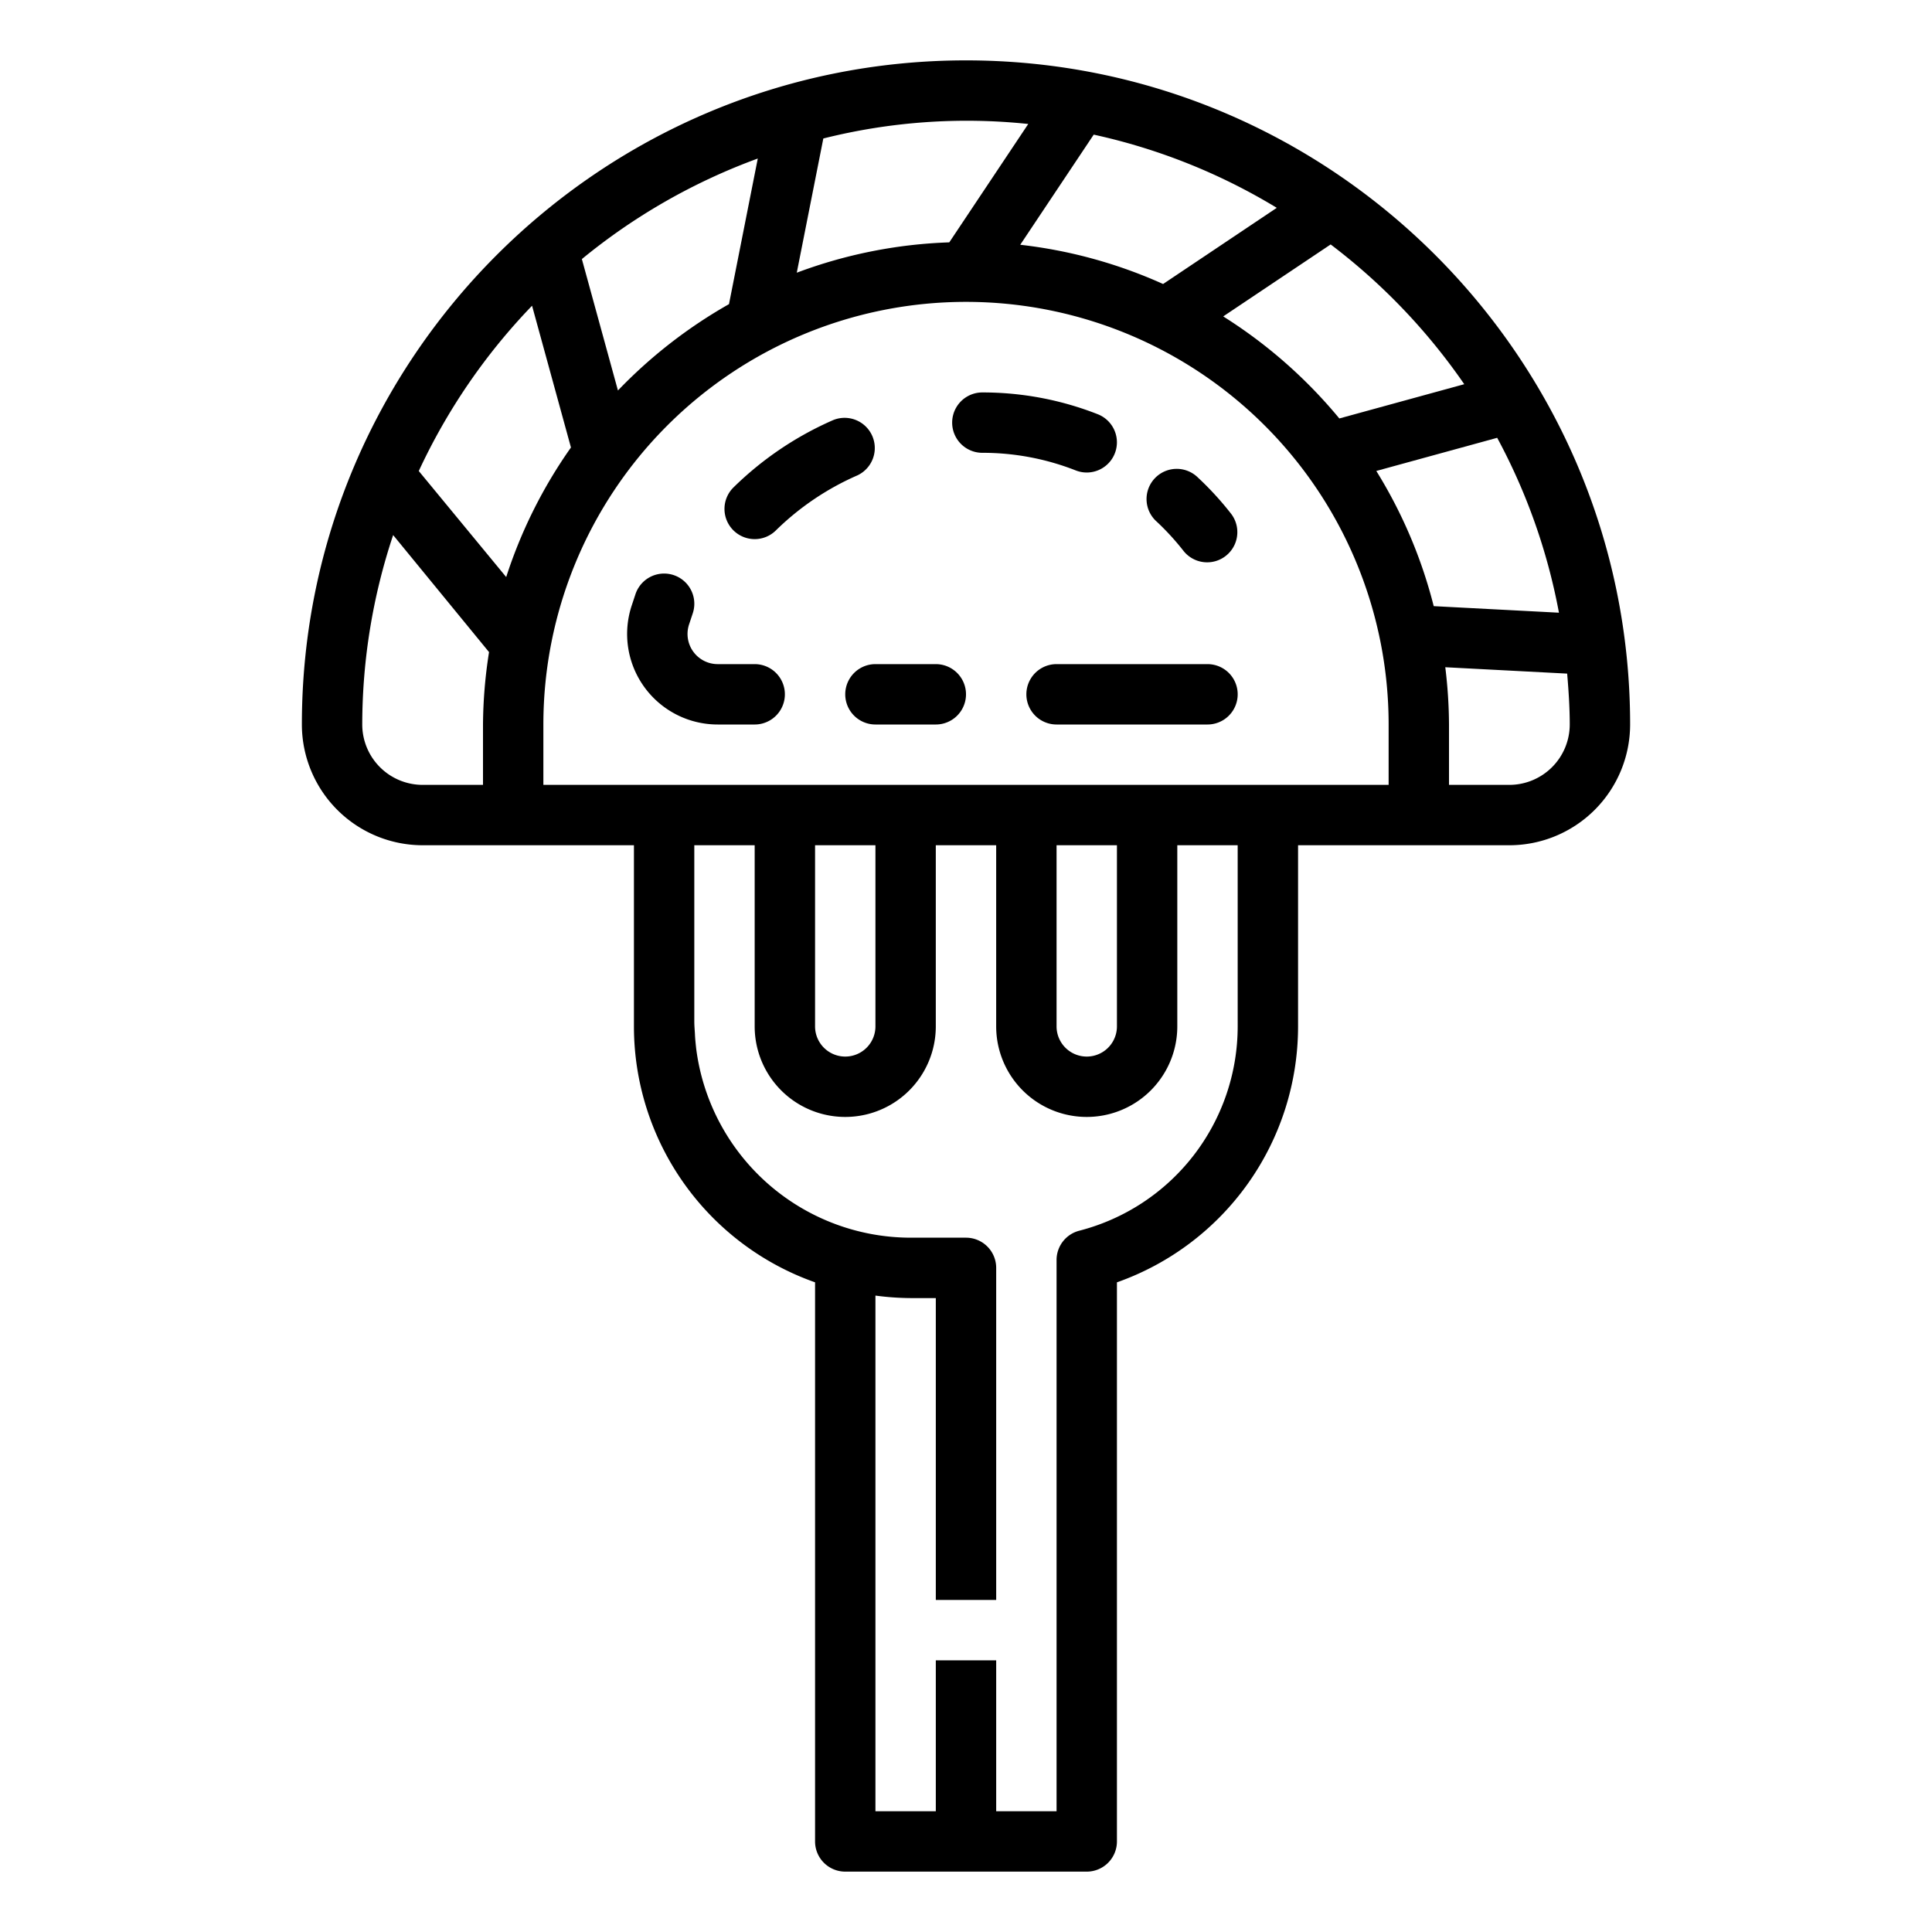 <?xml version="1.0"?>
<svg xmlns="http://www.w3.org/2000/svg" viewBox="0 0 512 512" width="512" height="512"><g id="outline"><path d="M256,16C158.95,16,80,94.956,80,192a32.032,32.032,0,0,0,32,32h56v48a71.939,71.939,0,0,0,48,67.829V488a8,8,0,0,0,8,8h64a8,8,0,0,0,8-8V339.832A71.939,71.939,0,0,0,344,272V224h56a32.031,32.031,0,0,0,32-32C432,94.956,353.044,16,256,16Zm132.048,85.816-33.113,9.08a128.943,128.943,0,0,0-30.77-27.043l28.474-19.071A161.155,161.155,0,0,1,388.045,101.819Zm-23.31,22.991,32.032-8.784a158.851,158.851,0,0,1,16.368,46.348l-33.187-1.736A127.094,127.094,0,0,0,364.735,124.81Zm-94.36-59.944,19.469-29.184a158.74,158.74,0,0,1,48.513,19.4L308.231,75.264A126.8,126.8,0,0,0,270.375,64.866Zm2.121-32.01L251.568,64.228a127.031,127.031,0,0,0-40.414,8.041L218.19,36.7A156.05,156.05,0,0,1,272.5,32.856ZM163.761,103.482,154.2,68.656a160,160,0,0,1,46.62-26.643L193.189,80.6A128.7,128.7,0,0,0,163.761,103.482ZM141,81.02l10.308,37.568a127.541,127.541,0,0,0-17.161,34.338l-23.167-28.1A160.516,160.516,0,0,1,141,81.02ZM96,192a159.113,159.113,0,0,1,8.188-50.2L129.6,172.813A127.683,127.683,0,0,0,128,192v16H112A16.021,16.021,0,0,1,96,192Zm232,80a55.941,55.941,0,0,1-42,54.157,8.007,8.007,0,0,0-6,7.75V480H264V440H248v40H232V343.344a73.176,73.176,0,0,0,9.312.66H248v80h16V336a8,8,0,0,0-8-8H241.309a57.366,57.366,0,0,1-56.826-50.216c-.131-1.263-.273-2.52-.319-3.8-.063-1.1-.167-2.182-.167-3.294V224h16v48a24,24,0,1,0,48,0V224h16v48a24,24,0,1,0,48,0V224h16Zm-96-48v48a8,8,0,0,1-16,0V224Zm64,0v48a8,8,0,0,1-16,0V224ZM144,208V192a112,112,0,0,1,224,0v16Zm256,0H384V192a128.187,128.187,0,0,0-.985-15.176l32.3,1.69c.374,4.457.683,8.934.683,13.486A16.021,16.021,0,0,1,400,208Z"/><path d="M313.692,146.058a8,8,0,0,0,12.61-9.844,82.506,82.506,0,0,0-8.852-9.672,8,8,0,1,0-10.906,11.7A67.912,67.912,0,0,1,313.692,146.058Z"/><path d="M288,125.222a8,8,0,0,0,2.922-15.445A83.32,83.32,0,0,0,260.333,104a8,8,0,0,0,0,16,67.441,67.441,0,0,1,24.742,4.664A8.008,8.008,0,0,0,288,125.222Z"/><path d="M200,142.87a7.959,7.959,0,0,0,5.6-2.289,71.826,71.826,0,0,1,21.6-14.593,8,8,0,0,0-6.406-14.657,87.775,87.775,0,0,0-26.4,17.828A8,8,0,0,0,200,142.87Z"/><path d="M320,176H280a8,8,0,0,0,0,16h40a8,8,0,0,0,0-16Z"/><path d="M248,176H232a8,8,0,0,0,0,16h16a8,8,0,0,0,0-16Z"/><path d="M200,176h-9.805a8,8,0,0,1-7.578-10.539l.976-2.937A8,8,0,1,0,168.4,157.48l-.969,2.93A23.991,23.991,0,0,0,190.192,192H200a8,8,0,0,0,0-16Z"/></g></svg>
